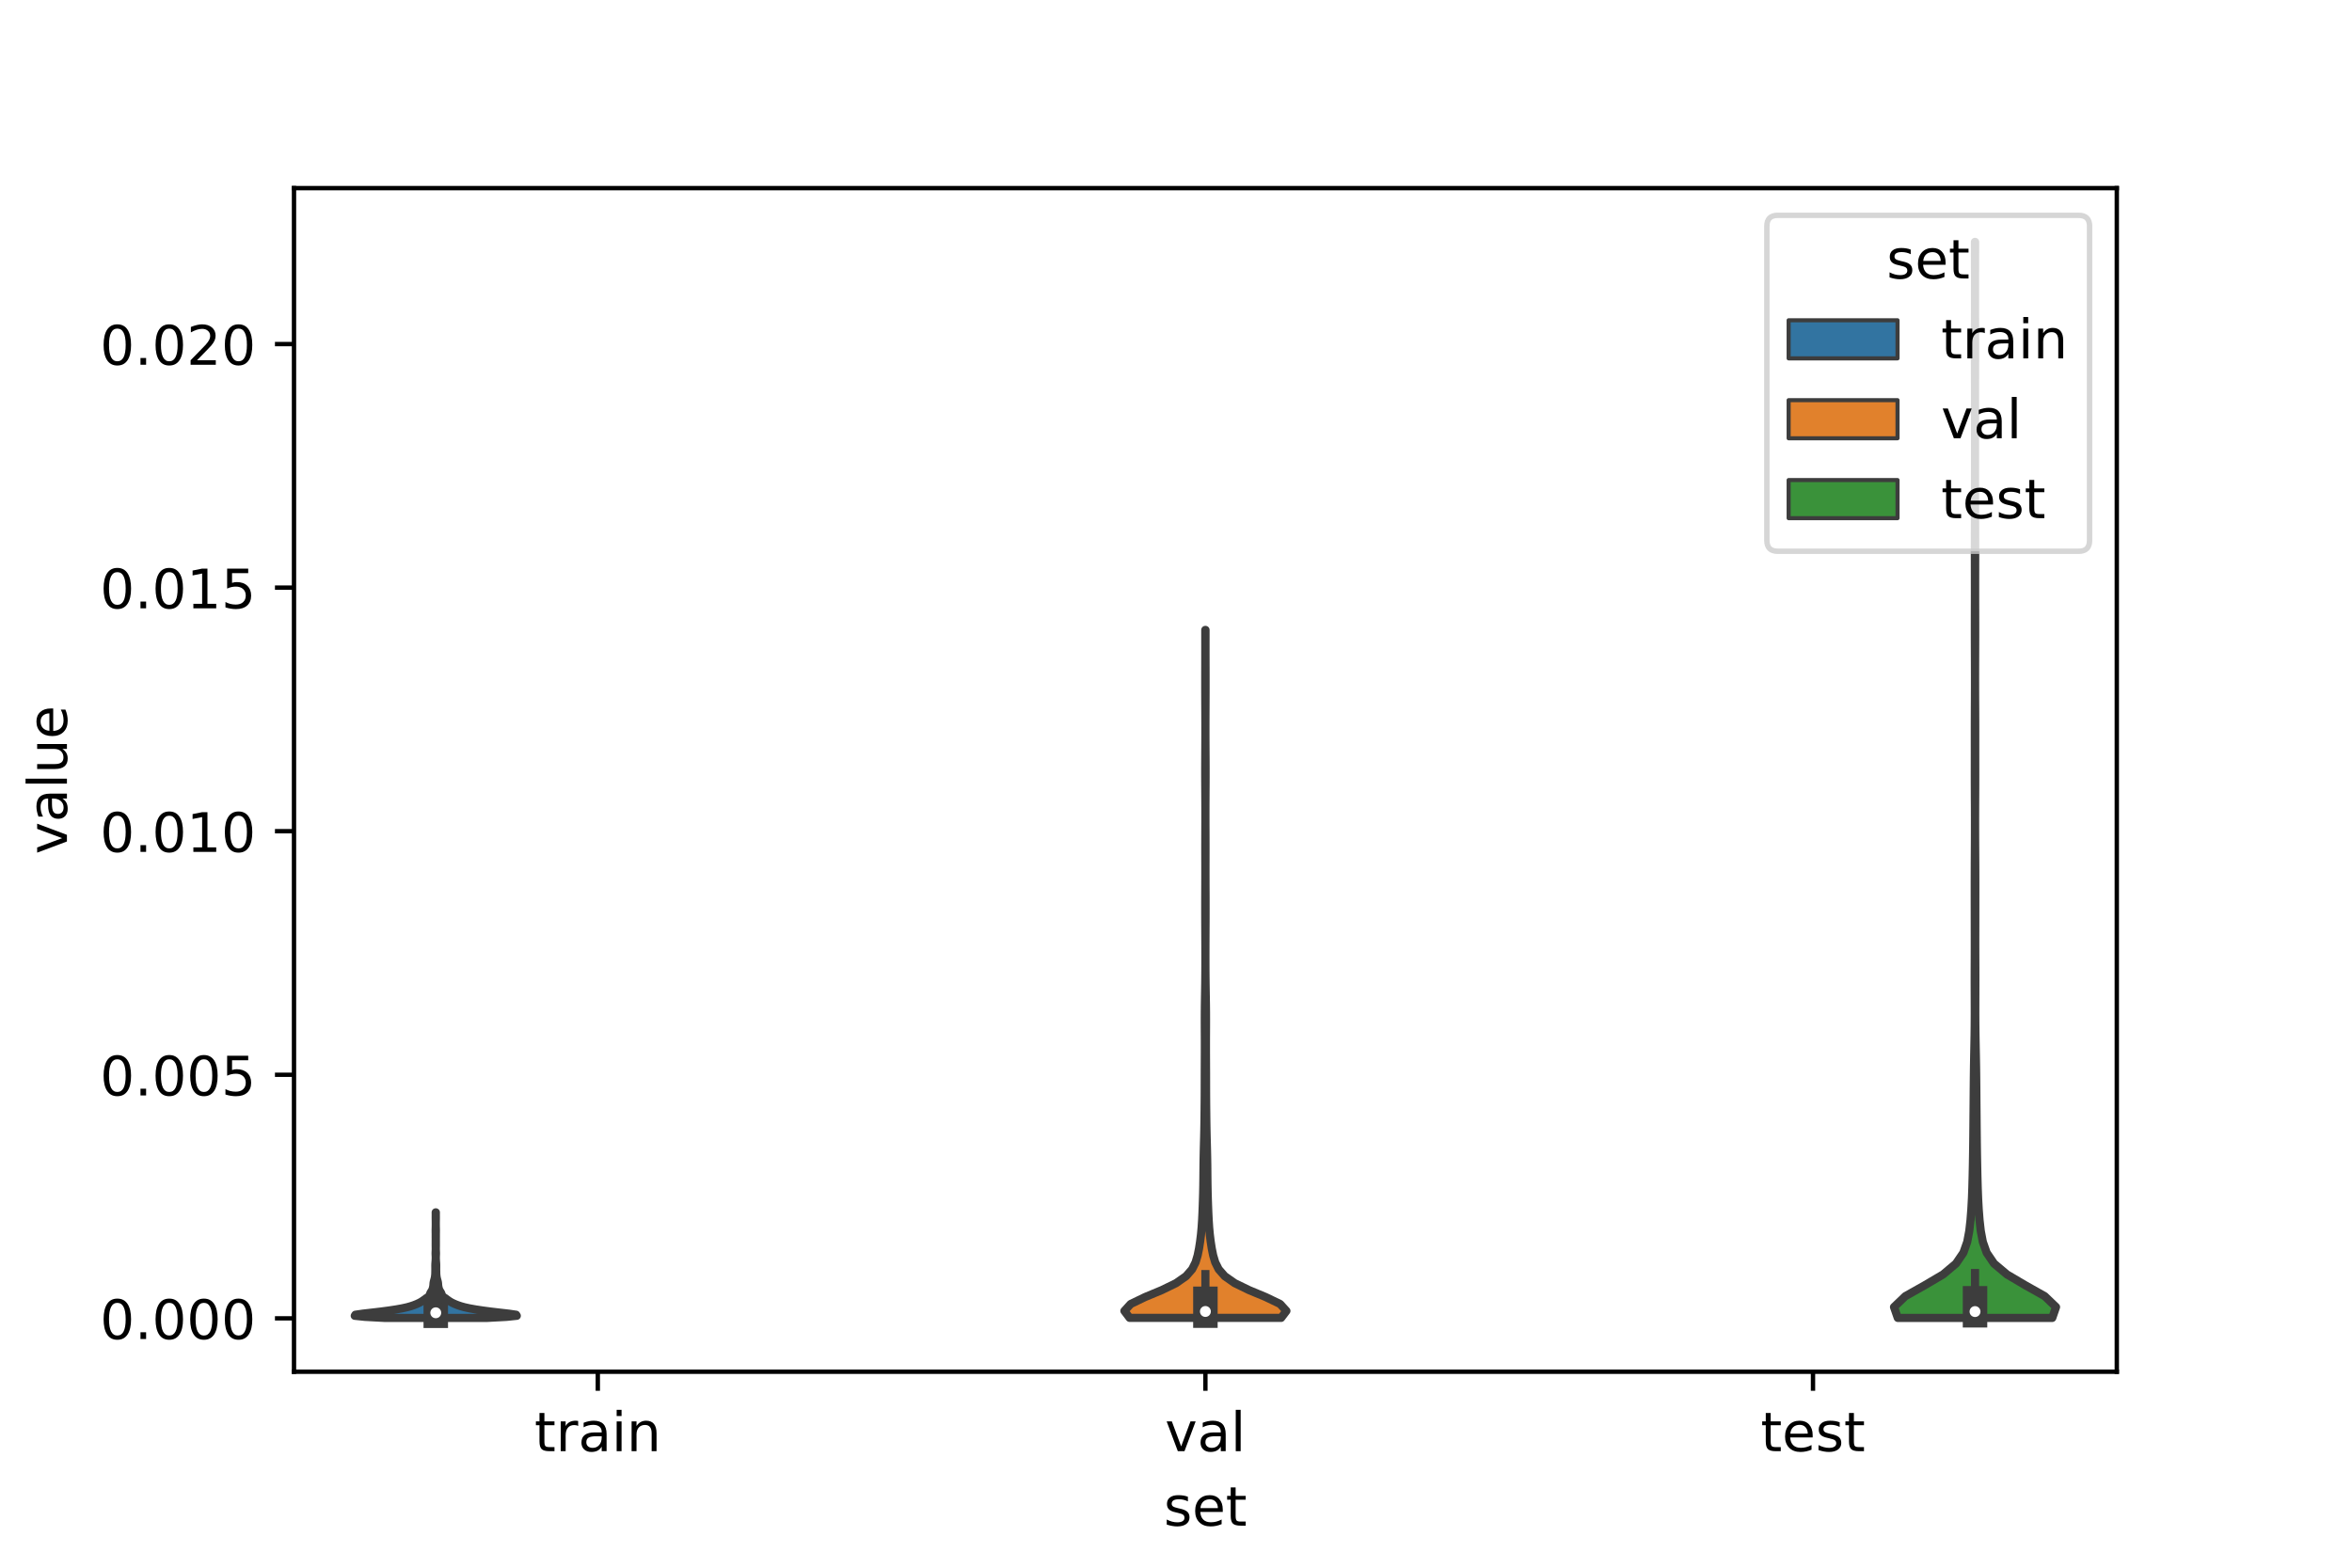<?xml version="1.0" encoding="utf-8" standalone="no"?>
<!DOCTYPE svg PUBLIC "-//W3C//DTD SVG 1.1//EN"
  "http://www.w3.org/Graphics/SVG/1.1/DTD/svg11.dtd">
<!-- Created with matplotlib (https://matplotlib.org/) -->
<svg height="288pt" version="1.1" viewBox="0 0 432 288" width="432pt" xmlns="http://www.w3.org/2000/svg" xmlns:xlink="http://www.w3.org/1999/xlink">
 <defs>
  <style type="text/css">*{stroke-linecap:butt;stroke-linejoin:round;}</style>
 </defs>
 <g id="figure_1">
  <g id="patch_1">
   <path d="M 0 288 
L 432 288 
L 432 0 
L 0 0 
z
" style="fill:#ffffff;"/>
  </g>
  <g id="axes_1">
   <g id="patch_2">
    <path d="M 54 252 
L 388.8 252 
L 388.8 34.56 
L 54 34.56 
z
" style="fill:#ffffff;"/>
   </g>
   <g id="PolyCollection_1">
    <defs>
     <path d="M 89.424 -45.884 
L 70.656 -45.884 
L 67.027 -46.08 
L 65.16 -46.275 
L 65.276 -46.471 
L 66.615 -46.667 
L 68.337 -46.863 
L 69.998 -47.059 
L 71.476 -47.255 
L 72.765 -47.451 
L 73.857 -47.647 
L 74.745 -47.843 
L 75.448 -48.039 
L 76.02 -48.234 
L 76.513 -48.43 
L 76.946 -48.626 
L 77.314 -48.822 
L 77.621 -49.018 
L 77.896 -49.214 
L 78.175 -49.41 
L 78.463 -49.606 
L 78.713 -49.802 
L 78.874 -49.998 
L 78.956 -50.194 
L 79.021 -50.389 
L 79.121 -50.585 
L 79.249 -50.781 
L 79.367 -50.977 
L 79.451 -51.173 
L 79.507 -51.369 
L 79.552 -51.565 
L 79.588 -51.761 
L 79.608 -51.957 
L 79.619 -52.153 
L 79.64 -52.348 
L 79.679 -52.544 
L 79.73 -52.74 
L 79.786 -52.936 
L 79.838 -53.132 
L 79.878 -53.328 
L 79.907 -53.524 
L 79.93 -53.72 
L 79.946 -53.916 
L 79.954 -54.112 
L 79.957 -54.307 
L 79.961 -54.503 
L 79.965 -54.699 
L 79.966 -54.895 
L 79.965 -55.091 
L 79.963 -55.287 
L 79.962 -55.483 
L 79.964 -55.679 
L 79.973 -55.875 
L 79.988 -56.071 
L 80.004 -56.267 
L 80.017 -56.462 
L 80.026 -56.658 
L 80.032 -56.854 
L 80.032 -57.05 
L 80.026 -57.246 
L 80.016 -57.442 
L 80.007 -57.638 
L 80.007 -57.834 
L 80.015 -58.03 
L 80.025 -58.226 
L 80.033 -58.421 
L 80.035 -58.617 
L 80.033 -58.813 
L 80.029 -59.009 
L 80.026 -59.205 
L 80.026 -59.401 
L 80.026 -59.597 
L 80.026 -59.793 
L 80.027 -59.989 
L 80.029 -60.185 
L 80.03 -60.38 
L 80.029 -60.576 
L 80.027 -60.772 
L 80.027 -60.968 
L 80.028 -61.164 
L 80.027 -61.36 
L 80.024 -61.556 
L 80.021 -61.752 
L 80.02 -61.948 
L 80.023 -62.144 
L 80.028 -62.34 
L 80.034 -62.535 
L 80.037 -62.731 
L 80.039 -62.927 
L 80.04 -63.123 
L 80.04 -63.319 
L 80.039 -63.515 
L 80.037 -63.711 
L 80.034 -63.907 
L 80.03 -64.103 
L 80.028 -64.299 
L 80.029 -64.494 
L 80.031 -64.69 
L 80.031 -64.886 
L 80.029 -65.082 
L 80.028 -65.278 
L 80.052 -65.278 
L 80.052 -65.278 
L 80.051 -65.082 
L 80.049 -64.886 
L 80.049 -64.69 
L 80.051 -64.494 
L 80.052 -64.299 
L 80.05 -64.103 
L 80.046 -63.907 
L 80.043 -63.711 
L 80.041 -63.515 
L 80.04 -63.319 
L 80.04 -63.123 
L 80.041 -62.927 
L 80.043 -62.731 
L 80.046 -62.535 
L 80.052 -62.34 
L 80.057 -62.144 
L 80.06 -61.948 
L 80.059 -61.752 
L 80.056 -61.556 
L 80.053 -61.36 
L 80.052 -61.164 
L 80.053 -60.968 
L 80.053 -60.772 
L 80.051 -60.576 
L 80.05 -60.38 
L 80.051 -60.185 
L 80.053 -59.989 
L 80.054 -59.793 
L 80.054 -59.597 
L 80.054 -59.401 
L 80.054 -59.205 
L 80.051 -59.009 
L 80.047 -58.813 
L 80.045 -58.617 
L 80.047 -58.421 
L 80.055 -58.226 
L 80.065 -58.03 
L 80.073 -57.834 
L 80.073 -57.638 
L 80.064 -57.442 
L 80.054 -57.246 
L 80.048 -57.05 
L 80.048 -56.854 
L 80.054 -56.658 
L 80.063 -56.462 
L 80.076 -56.267 
L 80.092 -56.071 
L 80.107 -55.875 
L 80.116 -55.679 
L 80.118 -55.483 
L 80.117 -55.287 
L 80.115 -55.091 
L 80.114 -54.895 
L 80.115 -54.699 
L 80.119 -54.503 
L 80.123 -54.307 
L 80.126 -54.112 
L 80.134 -53.916 
L 80.15 -53.72 
L 80.173 -53.524 
L 80.202 -53.328 
L 80.242 -53.132 
L 80.294 -52.936 
L 80.35 -52.74 
L 80.401 -52.544 
L 80.44 -52.348 
L 80.461 -52.153 
L 80.472 -51.957 
L 80.492 -51.761 
L 80.528 -51.565 
L 80.573 -51.369 
L 80.629 -51.173 
L 80.713 -50.977 
L 80.831 -50.781 
L 80.959 -50.585 
L 81.059 -50.389 
L 81.124 -50.194 
L 81.206 -49.998 
L 81.367 -49.802 
L 81.617 -49.606 
L 81.905 -49.41 
L 82.184 -49.214 
L 82.459 -49.018 
L 82.766 -48.822 
L 83.134 -48.626 
L 83.567 -48.43 
L 84.06 -48.234 
L 84.632 -48.039 
L 85.335 -47.843 
L 86.223 -47.647 
L 87.315 -47.451 
L 88.604 -47.255 
L 90.082 -47.059 
L 91.743 -46.863 
L 93.465 -46.667 
L 94.804 -46.471 
L 94.92 -46.275 
L 93.053 -46.08 
L 89.424 -45.884 
z
" id="mbdada5c6df" style="stroke:#3d3d3d;stroke-width:1.5;"/>
    </defs>
    <g clip-path="url(#p546f5e4ae3)">
     <use style="fill:#3274a1;stroke:#3d3d3d;stroke-width:1.5;" x="0" xlink:href="#mbdada5c6df" y="288"/>
    </g>
   </g>
   <g id="PolyCollection_2">
    <defs>
     <path d="M 235.311 -45.893 
L 207.489 -45.893 
L 206.52 -47.17 
L 207.68 -48.446 
L 210.333 -49.723 
L 213.401 -51 
L 216.02 -52.276 
L 217.847 -53.553 
L 218.961 -54.829 
L 219.599 -56.106 
L 219.978 -57.383 
L 220.235 -58.659 
L 220.432 -59.936 
L 220.59 -61.212 
L 220.708 -62.489 
L 220.793 -63.765 
L 220.856 -65.042 
L 220.907 -66.319 
L 220.952 -67.595 
L 220.988 -68.872 
L 221.014 -70.148 
L 221.031 -71.425 
L 221.042 -72.702 
L 221.056 -73.978 
L 221.076 -75.255 
L 221.103 -76.531 
L 221.136 -77.808 
L 221.17 -79.085 
L 221.198 -80.361 
L 221.221 -81.638 
L 221.238 -82.914 
L 221.252 -84.191 
L 221.264 -85.467 
L 221.273 -86.744 
L 221.278 -88.021 
L 221.28 -89.297 
L 221.282 -90.574 
L 221.287 -91.85 
L 221.293 -93.127 
L 221.299 -94.404 
L 221.301 -95.68 
L 221.3 -96.957 
L 221.295 -98.233 
L 221.289 -99.51 
L 221.287 -100.787 
L 221.292 -102.063 
L 221.305 -103.34 
L 221.325 -104.616 
L 221.347 -105.893 
L 221.366 -107.17 
L 221.381 -108.446 
L 221.391 -109.723 
L 221.396 -110.999 
L 221.397 -112.276 
L 221.396 -113.552 
L 221.392 -114.829 
L 221.387 -116.106 
L 221.381 -117.382 
L 221.375 -118.659 
L 221.371 -119.935 
L 221.37 -121.212 
L 221.371 -122.489 
L 221.375 -123.765 
L 221.381 -125.042 
L 221.385 -126.318 
L 221.388 -127.595 
L 221.387 -128.872 
L 221.384 -130.148 
L 221.381 -131.425 
L 221.381 -132.701 
L 221.384 -133.978 
L 221.388 -135.254 
L 221.393 -136.531 
L 221.395 -137.808 
L 221.395 -139.084 
L 221.392 -140.361 
L 221.386 -141.637 
L 221.379 -142.914 
L 221.371 -144.191 
L 221.367 -145.467 
L 221.366 -146.744 
L 221.37 -148.02 
L 221.377 -149.297 
L 221.385 -150.574 
L 221.391 -151.85 
L 221.395 -153.127 
L 221.395 -154.403 
L 221.393 -155.68 
L 221.389 -156.957 
L 221.383 -158.233 
L 221.378 -159.51 
L 221.374 -160.786 
L 221.372 -162.063 
L 221.372 -163.339 
L 221.374 -164.616 
L 221.377 -165.893 
L 221.38 -167.169 
L 221.381 -168.446 
L 221.381 -169.722 
L 221.38 -170.999 
L 221.38 -172.276 
L 221.42 -172.276 
L 221.42 -172.276 
L 221.42 -170.999 
L 221.419 -169.722 
L 221.419 -168.446 
L 221.42 -167.169 
L 221.423 -165.893 
L 221.426 -164.616 
L 221.428 -163.339 
L 221.428 -162.063 
L 221.426 -160.786 
L 221.422 -159.51 
L 221.417 -158.233 
L 221.411 -156.957 
L 221.407 -155.68 
L 221.405 -154.403 
L 221.405 -153.127 
L 221.409 -151.85 
L 221.415 -150.574 
L 221.423 -149.297 
L 221.43 -148.02 
L 221.434 -146.744 
L 221.433 -145.467 
L 221.429 -144.191 
L 221.421 -142.914 
L 221.414 -141.637 
L 221.408 -140.361 
L 221.405 -139.084 
L 221.405 -137.808 
L 221.407 -136.531 
L 221.412 -135.254 
L 221.416 -133.978 
L 221.419 -132.701 
L 221.419 -131.425 
L 221.416 -130.148 
L 221.413 -128.872 
L 221.412 -127.595 
L 221.415 -126.318 
L 221.419 -125.042 
L 221.425 -123.765 
L 221.429 -122.489 
L 221.43 -121.212 
L 221.429 -119.935 
L 221.425 -118.659 
L 221.419 -117.382 
L 221.413 -116.106 
L 221.408 -114.829 
L 221.404 -113.552 
L 221.403 -112.276 
L 221.404 -110.999 
L 221.409 -109.723 
L 221.419 -108.446 
L 221.434 -107.17 
L 221.453 -105.893 
L 221.475 -104.616 
L 221.495 -103.34 
L 221.508 -102.063 
L 221.513 -100.787 
L 221.511 -99.51 
L 221.505 -98.233 
L 221.5 -96.957 
L 221.499 -95.68 
L 221.501 -94.404 
L 221.507 -93.127 
L 221.513 -91.85 
L 221.518 -90.574 
L 221.52 -89.297 
L 221.522 -88.021 
L 221.527 -86.744 
L 221.536 -85.467 
L 221.548 -84.191 
L 221.562 -82.914 
L 221.579 -81.638 
L 221.602 -80.361 
L 221.63 -79.085 
L 221.664 -77.808 
L 221.697 -76.531 
L 221.724 -75.255 
L 221.744 -73.978 
L 221.758 -72.702 
L 221.769 -71.425 
L 221.786 -70.148 
L 221.812 -68.872 
L 221.848 -67.595 
L 221.893 -66.319 
L 221.944 -65.042 
L 222.007 -63.765 
L 222.092 -62.489 
L 222.21 -61.212 
L 222.368 -59.936 
L 222.565 -58.659 
L 222.822 -57.383 
L 223.201 -56.106 
L 223.839 -54.829 
L 224.953 -53.553 
L 226.78 -52.276 
L 229.399 -51 
L 232.467 -49.723 
L 235.12 -48.446 
L 236.28 -47.17 
L 235.311 -45.893 
z
" id="m946eb65a40" style="stroke:#3d3d3d;stroke-width:1.5;"/>
    </defs>
    <g clip-path="url(#p546f5e4ae3)">
     <use style="fill:#e1812c;stroke:#3d3d3d;stroke-width:1.5;" x="0" xlink:href="#m946eb65a40" y="288"/>
    </g>
   </g>
   <g id="PolyCollection_3">
    <defs>
     <path d="M 376.947 -45.887 
L 348.573 -45.887 
L 347.88 -47.884 
L 349.961 -49.88 
L 353.51 -51.877 
L 356.898 -53.874 
L 359.268 -55.87 
L 360.626 -57.867 
L 361.33 -59.864 
L 361.705 -61.86 
L 361.931 -63.857 
L 362.085 -65.854 
L 362.194 -67.85 
L 362.268 -69.847 
L 362.322 -71.844 
L 362.365 -73.84 
L 362.401 -75.837 
L 362.43 -77.834 
L 362.452 -79.83 
L 362.471 -81.827 
L 362.489 -83.824 
L 362.507 -85.82 
L 362.523 -87.817 
L 362.542 -89.814 
L 362.567 -91.81 
L 362.602 -93.807 
L 362.642 -95.804 
L 362.678 -97.8 
L 362.702 -99.797 
L 362.712 -101.794 
L 362.709 -103.79 
L 362.703 -105.787 
L 362.699 -107.784 
L 362.702 -109.78 
L 362.71 -111.777 
L 362.716 -113.774 
L 362.717 -115.77 
L 362.713 -117.767 
L 362.711 -119.764 
L 362.709 -121.76 
L 362.707 -123.757 
L 362.707 -125.754 
L 362.711 -127.75 
L 362.719 -129.747 
L 362.73 -131.743 
L 362.74 -133.74 
L 362.746 -135.737 
L 362.747 -137.733 
L 362.741 -139.73 
L 362.731 -141.727 
L 362.723 -143.723 
L 362.72 -145.72 
L 362.722 -147.717 
L 362.724 -149.713 
L 362.723 -151.71 
L 362.722 -153.707 
L 362.725 -155.703 
L 362.732 -157.7 
L 362.742 -159.697 
L 362.749 -161.693 
L 362.75 -163.69 
L 362.746 -165.687 
L 362.739 -167.683 
L 362.732 -169.68 
L 362.728 -171.677 
L 362.729 -173.673 
L 362.732 -175.67 
L 362.737 -177.667 
L 362.738 -179.663 
L 362.737 -181.66 
L 362.734 -183.657 
L 362.732 -185.653 
L 362.733 -187.65 
L 362.736 -189.647 
L 362.741 -191.643 
L 362.748 -193.64 
L 362.753 -195.637 
L 362.757 -197.633 
L 362.759 -199.63 
L 362.76 -201.627 
L 362.76 -203.623 
L 362.76 -205.62 
L 362.76 -207.617 
L 362.76 -209.613 
L 362.76 -211.61 
L 362.759 -213.606 
L 362.758 -215.603 
L 362.755 -217.6 
L 362.75 -219.596 
L 362.744 -221.593 
L 362.742 -223.59 
L 362.743 -225.586 
L 362.748 -227.583 
L 362.753 -229.58 
L 362.757 -231.576 
L 362.758 -233.573 
L 362.757 -235.57 
L 362.754 -237.566 
L 362.749 -239.563 
L 362.744 -241.56 
L 362.742 -243.556 
L 362.778 -243.556 
L 362.778 -243.556 
L 362.776 -241.56 
L 362.771 -239.563 
L 362.766 -237.566 
L 362.763 -235.57 
L 362.762 -233.573 
L 362.763 -231.576 
L 362.767 -229.58 
L 362.772 -227.583 
L 362.777 -225.586 
L 362.778 -223.59 
L 362.776 -221.593 
L 362.77 -219.596 
L 362.765 -217.6 
L 362.762 -215.603 
L 362.761 -213.606 
L 362.76 -211.61 
L 362.76 -209.613 
L 362.76 -207.617 
L 362.76 -205.62 
L 362.76 -203.623 
L 362.76 -201.627 
L 362.761 -199.63 
L 362.763 -197.633 
L 362.767 -195.637 
L 362.772 -193.64 
L 362.779 -191.643 
L 362.784 -189.647 
L 362.787 -187.65 
L 362.788 -185.653 
L 362.786 -183.657 
L 362.783 -181.66 
L 362.782 -179.663 
L 362.783 -177.667 
L 362.788 -175.67 
L 362.791 -173.673 
L 362.792 -171.677 
L 362.788 -169.68 
L 362.781 -167.683 
L 362.774 -165.687 
L 362.77 -163.69 
L 362.771 -161.693 
L 362.778 -159.697 
L 362.788 -157.7 
L 362.795 -155.703 
L 362.798 -153.707 
L 362.797 -151.71 
L 362.796 -149.713 
L 362.798 -147.717 
L 362.8 -145.72 
L 362.797 -143.723 
L 362.789 -141.727 
L 362.779 -139.73 
L 362.773 -137.733 
L 362.774 -135.737 
L 362.78 -133.74 
L 362.79 -131.743 
L 362.801 -129.747 
L 362.809 -127.75 
L 362.813 -125.754 
L 362.813 -123.757 
L 362.811 -121.76 
L 362.809 -119.764 
L 362.807 -117.767 
L 362.803 -115.77 
L 362.804 -113.774 
L 362.81 -111.777 
L 362.818 -109.78 
L 362.821 -107.784 
L 362.817 -105.787 
L 362.811 -103.79 
L 362.808 -101.794 
L 362.818 -99.797 
L 362.842 -97.8 
L 362.878 -95.804 
L 362.918 -93.807 
L 362.953 -91.81 
L 362.978 -89.814 
L 362.997 -87.817 
L 363.013 -85.82 
L 363.031 -83.824 
L 363.049 -81.827 
L 363.068 -79.83 
L 363.09 -77.834 
L 363.119 -75.837 
L 363.155 -73.84 
L 363.198 -71.844 
L 363.252 -69.847 
L 363.326 -67.85 
L 363.435 -65.854 
L 363.589 -63.857 
L 363.815 -61.86 
L 364.19 -59.864 
L 364.894 -57.867 
L 366.252 -55.87 
L 368.622 -53.874 
L 372.01 -51.877 
L 375.559 -49.88 
L 377.64 -47.884 
L 376.947 -45.887 
z
" id="m0532740ca7" style="stroke:#3d3d3d;stroke-width:1.5;"/>
    </defs>
    <g clip-path="url(#p546f5e4ae3)">
     <use style="fill:#3a923a;stroke:#3d3d3d;stroke-width:1.5;" x="0" xlink:href="#m0532740ca7" y="288"/>
    </g>
   </g>
   <g id="patch_3">
    <path clip-path="url(#p546f5e4ae3)" d="M 109.8 242.191 
L 109.8 242.191 
L 109.8 242.191 
L 109.8 242.191 
z
" style="fill:#3274a1;stroke:#3d3d3d;stroke-linejoin:miter;stroke-width:0.75;"/>
   </g>
   <g id="patch_4">
    <path clip-path="url(#p546f5e4ae3)" d="M 109.8 242.191 
L 109.8 242.191 
L 109.8 242.191 
L 109.8 242.191 
z
" style="fill:#e1812c;stroke:#3d3d3d;stroke-linejoin:miter;stroke-width:0.75;"/>
   </g>
   <g id="patch_5">
    <path clip-path="url(#p546f5e4ae3)" d="M 109.8 242.191 
L 109.8 242.191 
L 109.8 242.191 
L 109.8 242.191 
z
" style="fill:#3a923a;stroke:#3d3d3d;stroke-linejoin:miter;stroke-width:0.75;"/>
   </g>
   <g id="matplotlib.axis_1">
    <g id="xtick_1">
     <g id="line2d_1">
      <defs>
       <path d="M 0 0 
L 0 3.5 
" id="m9976a266ba" style="stroke:#000000;stroke-width:0.8;"/>
      </defs>
      <g>
       <use style="stroke:#000000;stroke-width:0.8;" x="109.8" xlink:href="#m9976a266ba" y="252"/>
      </g>
     </g>
     <g id="text_1">
      <!-- train -->
      <g transform="translate(98.162 266.598)scale(0.1 -0.1)">
       <defs>
        <path d="M 18.312 70.219 
L 18.312 54.688 
L 36.812 54.688 
L 36.812 47.703 
L 18.312 47.703 
L 18.312 18.016 
Q 18.312 11.328 20.141 9.422 
Q 21.969 7.516 27.594 7.516 
L 36.812 7.516 
L 36.812 0 
L 27.594 0 
Q 17.188 0 13.234 3.875 
Q 9.281 7.766 9.281 18.016 
L 9.281 47.703 
L 2.688 47.703 
L 2.688 54.688 
L 9.281 54.688 
L 9.281 70.219 
z
" id="DejaVuSans-116"/>
        <path d="M 41.109 46.297 
Q 39.594 47.172 37.812 47.578 
Q 36.031 48 33.891 48 
Q 26.266 48 22.188 43.047 
Q 18.109 38.094 18.109 28.812 
L 18.109 0 
L 9.078 0 
L 9.078 54.688 
L 18.109 54.688 
L 18.109 46.188 
Q 20.953 51.172 25.484 53.578 
Q 30.031 56 36.531 56 
Q 37.453 56 38.578 55.875 
Q 39.703 55.766 41.062 55.516 
z
" id="DejaVuSans-114"/>
        <path d="M 34.281 27.484 
Q 23.391 27.484 19.188 25 
Q 14.984 22.516 14.984 16.5 
Q 14.984 11.719 18.141 8.906 
Q 21.297 6.109 26.703 6.109 
Q 34.188 6.109 38.703 11.406 
Q 43.219 16.703 43.219 25.484 
L 43.219 27.484 
z
M 52.203 31.203 
L 52.203 0 
L 43.219 0 
L 43.219 8.297 
Q 40.141 3.328 35.547 0.953 
Q 30.953 -1.422 24.312 -1.422 
Q 15.922 -1.422 10.953 3.297 
Q 6 8.016 6 15.922 
Q 6 25.141 12.172 29.828 
Q 18.359 34.516 30.609 34.516 
L 43.219 34.516 
L 43.219 35.406 
Q 43.219 41.609 39.141 45 
Q 35.062 48.391 27.688 48.391 
Q 23 48.391 18.547 47.266 
Q 14.109 46.141 10.016 43.891 
L 10.016 52.203 
Q 14.938 54.109 19.578 55.047 
Q 24.219 56 28.609 56 
Q 40.484 56 46.344 49.844 
Q 52.203 43.703 52.203 31.203 
z
" id="DejaVuSans-97"/>
        <path d="M 9.422 54.688 
L 18.406 54.688 
L 18.406 0 
L 9.422 0 
z
M 9.422 75.984 
L 18.406 75.984 
L 18.406 64.594 
L 9.422 64.594 
z
" id="DejaVuSans-105"/>
        <path d="M 54.891 33.016 
L 54.891 0 
L 45.906 0 
L 45.906 32.719 
Q 45.906 40.484 42.875 44.328 
Q 39.844 48.188 33.797 48.188 
Q 26.516 48.188 22.312 43.547 
Q 18.109 38.922 18.109 30.906 
L 18.109 0 
L 9.078 0 
L 9.078 54.688 
L 18.109 54.688 
L 18.109 46.188 
Q 21.344 51.125 25.703 53.562 
Q 30.078 56 35.797 56 
Q 45.219 56 50.047 50.172 
Q 54.891 44.344 54.891 33.016 
z
" id="DejaVuSans-110"/>
       </defs>
       <use xlink:href="#DejaVuSans-116"/>
       <use x="39.209" xlink:href="#DejaVuSans-114"/>
       <use x="80.322" xlink:href="#DejaVuSans-97"/>
       <use x="141.602" xlink:href="#DejaVuSans-105"/>
       <use x="169.385" xlink:href="#DejaVuSans-110"/>
      </g>
     </g>
    </g>
    <g id="xtick_2">
     <g id="line2d_2">
      <g>
       <use style="stroke:#000000;stroke-width:0.8;" x="221.4" xlink:href="#m9976a266ba" y="252"/>
      </g>
     </g>
     <g id="text_2">
      <!-- val -->
      <g transform="translate(213.988 266.598)scale(0.1 -0.1)">
       <defs>
        <path d="M 2.984 54.688 
L 12.5 54.688 
L 29.594 8.797 
L 46.688 54.688 
L 56.203 54.688 
L 35.688 0 
L 23.484 0 
z
" id="DejaVuSans-118"/>
        <path d="M 9.422 75.984 
L 18.406 75.984 
L 18.406 0 
L 9.422 0 
z
" id="DejaVuSans-108"/>
       </defs>
       <use xlink:href="#DejaVuSans-118"/>
       <use x="59.18" xlink:href="#DejaVuSans-97"/>
       <use x="120.459" xlink:href="#DejaVuSans-108"/>
      </g>
     </g>
    </g>
    <g id="xtick_3">
     <g id="line2d_3">
      <g>
       <use style="stroke:#000000;stroke-width:0.8;" x="333" xlink:href="#m9976a266ba" y="252"/>
      </g>
     </g>
     <g id="text_3">
      <!-- test -->
      <g transform="translate(323.398 266.598)scale(0.1 -0.1)">
       <defs>
        <path d="M 56.203 29.594 
L 56.203 25.203 
L 14.891 25.203 
Q 15.484 15.922 20.484 11.062 
Q 25.484 6.203 34.422 6.203 
Q 39.594 6.203 44.453 7.469 
Q 49.312 8.734 54.109 11.281 
L 54.109 2.781 
Q 49.266 0.734 44.188 -0.344 
Q 39.109 -1.422 33.891 -1.422 
Q 20.797 -1.422 13.156 6.188 
Q 5.516 13.812 5.516 26.812 
Q 5.516 40.234 12.766 48.109 
Q 20.016 56 32.328 56 
Q 43.359 56 49.781 48.891 
Q 56.203 41.797 56.203 29.594 
z
M 47.219 32.234 
Q 47.125 39.594 43.094 43.984 
Q 39.062 48.391 32.422 48.391 
Q 24.906 48.391 20.391 44.141 
Q 15.875 39.891 15.188 32.172 
z
" id="DejaVuSans-101"/>
        <path d="M 44.281 53.078 
L 44.281 44.578 
Q 40.484 46.531 36.375 47.5 
Q 32.281 48.484 27.875 48.484 
Q 21.188 48.484 17.844 46.438 
Q 14.5 44.391 14.5 40.281 
Q 14.5 37.156 16.891 35.375 
Q 19.281 33.594 26.516 31.984 
L 29.594 31.297 
Q 39.156 29.25 43.188 25.516 
Q 47.219 21.781 47.219 15.094 
Q 47.219 7.469 41.188 3.016 
Q 35.156 -1.422 24.609 -1.422 
Q 20.219 -1.422 15.453 -0.562 
Q 10.688 0.297 5.422 2 
L 5.422 11.281 
Q 10.406 8.688 15.234 7.391 
Q 20.062 6.109 24.812 6.109 
Q 31.156 6.109 34.562 8.281 
Q 37.984 10.453 37.984 14.406 
Q 37.984 18.062 35.516 20.016 
Q 33.062 21.969 24.703 23.781 
L 21.578 24.516 
Q 13.234 26.266 9.516 29.906 
Q 5.812 33.547 5.812 39.891 
Q 5.812 47.609 11.281 51.797 
Q 16.75 56 26.812 56 
Q 31.781 56 36.172 55.266 
Q 40.578 54.547 44.281 53.078 
z
" id="DejaVuSans-115"/>
       </defs>
       <use xlink:href="#DejaVuSans-116"/>
       <use x="39.209" xlink:href="#DejaVuSans-101"/>
       <use x="100.732" xlink:href="#DejaVuSans-115"/>
       <use x="152.832" xlink:href="#DejaVuSans-116"/>
      </g>
     </g>
    </g>
    <g id="text_4">
     <!-- set -->
     <g transform="translate(213.759 280.277)scale(0.1 -0.1)">
      <use xlink:href="#DejaVuSans-115"/>
      <use x="52.1" xlink:href="#DejaVuSans-101"/>
      <use x="113.623" xlink:href="#DejaVuSans-116"/>
     </g>
    </g>
   </g>
   <g id="matplotlib.axis_2">
    <g id="ytick_1">
     <g id="line2d_4">
      <defs>
       <path d="M 0 0 
L -3.5 0 
" id="me84a00e132" style="stroke:#000000;stroke-width:0.8;"/>
      </defs>
      <g>
       <use style="stroke:#000000;stroke-width:0.8;" x="54" xlink:href="#me84a00e132" y="242.191"/>
      </g>
     </g>
     <g id="text_5">
      <!-- 0.000 -->
      <g transform="translate(18.372 245.99)scale(0.1 -0.1)">
       <defs>
        <path d="M 31.781 66.406 
Q 24.172 66.406 20.328 58.906 
Q 16.5 51.422 16.5 36.375 
Q 16.5 21.391 20.328 13.891 
Q 24.172 6.391 31.781 6.391 
Q 39.453 6.391 43.281 13.891 
Q 47.125 21.391 47.125 36.375 
Q 47.125 51.422 43.281 58.906 
Q 39.453 66.406 31.781 66.406 
z
M 31.781 74.219 
Q 44.047 74.219 50.516 64.516 
Q 56.984 54.828 56.984 36.375 
Q 56.984 17.969 50.516 8.266 
Q 44.047 -1.422 31.781 -1.422 
Q 19.531 -1.422 13.062 8.266 
Q 6.594 17.969 6.594 36.375 
Q 6.594 54.828 13.062 64.516 
Q 19.531 74.219 31.781 74.219 
z
" id="DejaVuSans-48"/>
        <path d="M 10.688 12.406 
L 21 12.406 
L 21 0 
L 10.688 0 
z
" id="DejaVuSans-46"/>
       </defs>
       <use xlink:href="#DejaVuSans-48"/>
       <use x="63.623" xlink:href="#DejaVuSans-46"/>
       <use x="95.41" xlink:href="#DejaVuSans-48"/>
       <use x="159.033" xlink:href="#DejaVuSans-48"/>
       <use x="222.656" xlink:href="#DejaVuSans-48"/>
      </g>
     </g>
    </g>
    <g id="ytick_2">
     <g id="line2d_5">
      <g>
       <use style="stroke:#000000;stroke-width:0.8;" x="54" xlink:href="#me84a00e132" y="197.445"/>
      </g>
     </g>
     <g id="text_6">
      <!-- 0.005 -->
      <g transform="translate(18.372 201.244)scale(0.1 -0.1)">
       <defs>
        <path d="M 10.797 72.906 
L 49.516 72.906 
L 49.516 64.594 
L 19.828 64.594 
L 19.828 46.734 
Q 21.969 47.469 24.109 47.828 
Q 26.266 48.188 28.422 48.188 
Q 40.625 48.188 47.75 41.5 
Q 54.891 34.812 54.891 23.391 
Q 54.891 11.625 47.562 5.094 
Q 40.234 -1.422 26.906 -1.422 
Q 22.312 -1.422 17.547 -0.641 
Q 12.797 0.141 7.719 1.703 
L 7.719 11.625 
Q 12.109 9.234 16.797 8.062 
Q 21.484 6.891 26.703 6.891 
Q 35.156 6.891 40.078 11.328 
Q 45.016 15.766 45.016 23.391 
Q 45.016 31 40.078 35.438 
Q 35.156 39.891 26.703 39.891 
Q 22.75 39.891 18.812 39.016 
Q 14.891 38.141 10.797 36.281 
z
" id="DejaVuSans-53"/>
       </defs>
       <use xlink:href="#DejaVuSans-48"/>
       <use x="63.623" xlink:href="#DejaVuSans-46"/>
       <use x="95.41" xlink:href="#DejaVuSans-48"/>
       <use x="159.033" xlink:href="#DejaVuSans-48"/>
       <use x="222.656" xlink:href="#DejaVuSans-53"/>
      </g>
     </g>
    </g>
    <g id="ytick_3">
     <g id="line2d_6">
      <g>
       <use style="stroke:#000000;stroke-width:0.8;" x="54" xlink:href="#me84a00e132" y="152.699"/>
      </g>
     </g>
     <g id="text_7">
      <!-- 0.010 -->
      <g transform="translate(18.372 156.499)scale(0.1 -0.1)">
       <defs>
        <path d="M 12.406 8.297 
L 28.516 8.297 
L 28.516 63.922 
L 10.984 60.406 
L 10.984 69.391 
L 28.422 72.906 
L 38.281 72.906 
L 38.281 8.297 
L 54.391 8.297 
L 54.391 0 
L 12.406 0 
z
" id="DejaVuSans-49"/>
       </defs>
       <use xlink:href="#DejaVuSans-48"/>
       <use x="63.623" xlink:href="#DejaVuSans-46"/>
       <use x="95.41" xlink:href="#DejaVuSans-48"/>
       <use x="159.033" xlink:href="#DejaVuSans-49"/>
       <use x="222.656" xlink:href="#DejaVuSans-48"/>
      </g>
     </g>
    </g>
    <g id="ytick_4">
     <g id="line2d_7">
      <g>
       <use style="stroke:#000000;stroke-width:0.8;" x="54" xlink:href="#me84a00e132" y="107.954"/>
      </g>
     </g>
     <g id="text_8">
      <!-- 0.015 -->
      <g transform="translate(18.372 111.753)scale(0.1 -0.1)">
       <use xlink:href="#DejaVuSans-48"/>
       <use x="63.623" xlink:href="#DejaVuSans-46"/>
       <use x="95.41" xlink:href="#DejaVuSans-48"/>
       <use x="159.033" xlink:href="#DejaVuSans-49"/>
       <use x="222.656" xlink:href="#DejaVuSans-53"/>
      </g>
     </g>
    </g>
    <g id="ytick_5">
     <g id="line2d_8">
      <g>
       <use style="stroke:#000000;stroke-width:0.8;" x="54" xlink:href="#me84a00e132" y="63.208"/>
      </g>
     </g>
     <g id="text_9">
      <!-- 0.020 -->
      <g transform="translate(18.372 67.007)scale(0.1 -0.1)">
       <defs>
        <path d="M 19.188 8.297 
L 53.609 8.297 
L 53.609 0 
L 7.328 0 
L 7.328 8.297 
Q 12.938 14.109 22.625 23.891 
Q 32.328 33.688 34.812 36.531 
Q 39.547 41.844 41.422 45.531 
Q 43.312 49.219 43.312 52.781 
Q 43.312 58.594 39.234 62.25 
Q 35.156 65.922 28.609 65.922 
Q 23.969 65.922 18.812 64.312 
Q 13.672 62.703 7.812 59.422 
L 7.812 69.391 
Q 13.766 71.781 18.938 73 
Q 24.125 74.219 28.422 74.219 
Q 39.75 74.219 46.484 68.547 
Q 53.219 62.891 53.219 53.422 
Q 53.219 48.922 51.531 44.891 
Q 49.859 40.875 45.406 35.406 
Q 44.188 33.984 37.641 27.219 
Q 31.109 20.453 19.188 8.297 
z
" id="DejaVuSans-50"/>
       </defs>
       <use xlink:href="#DejaVuSans-48"/>
       <use x="63.623" xlink:href="#DejaVuSans-46"/>
       <use x="95.41" xlink:href="#DejaVuSans-48"/>
       <use x="159.033" xlink:href="#DejaVuSans-50"/>
       <use x="222.656" xlink:href="#DejaVuSans-48"/>
      </g>
     </g>
    </g>
    <g id="text_10">
     <!-- value -->
     <g transform="translate(12.292 156.938)rotate(-90)scale(0.1 -0.1)">
      <defs>
       <path d="M 8.5 21.578 
L 8.5 54.688 
L 17.484 54.688 
L 17.484 21.922 
Q 17.484 14.156 20.5 10.266 
Q 23.531 6.391 29.594 6.391 
Q 36.859 6.391 41.078 11.031 
Q 45.312 15.672 45.312 23.688 
L 45.312 54.688 
L 54.297 54.688 
L 54.297 0 
L 45.312 0 
L 45.312 8.406 
Q 42.047 3.422 37.719 1 
Q 33.406 -1.422 27.688 -1.422 
Q 18.266 -1.422 13.375 4.438 
Q 8.5 10.297 8.5 21.578 
z
M 31.109 56 
z
" id="DejaVuSans-117"/>
      </defs>
      <use xlink:href="#DejaVuSans-118"/>
      <use x="59.18" xlink:href="#DejaVuSans-97"/>
      <use x="120.459" xlink:href="#DejaVuSans-108"/>
      <use x="148.242" xlink:href="#DejaVuSans-117"/>
      <use x="211.621" xlink:href="#DejaVuSans-101"/>
     </g>
    </g>
   </g>
   <g id="line2d_9">
    <path clip-path="url(#p546f5e4ae3)" d="M 80.04 242.116 
L 80.04 237.821 
" style="fill:none;stroke:#3d3d3d;stroke-linecap:square;stroke-width:1.5;"/>
   </g>
   <g id="line2d_10">
    <path clip-path="url(#p546f5e4ae3)" d="M 80.04 241.716 
L 80.04 240.157 
" style="fill:none;stroke:#3d3d3d;stroke-linecap:square;stroke-width:4.5;"/>
   </g>
   <g id="line2d_11">
    <path clip-path="url(#p546f5e4ae3)" d="M 221.4 242.107 
L 221.4 234.067 
" style="fill:none;stroke:#3d3d3d;stroke-linecap:square;stroke-width:1.5;"/>
   </g>
   <g id="line2d_12">
    <path clip-path="url(#p546f5e4ae3)" d="M 221.4 241.695 
L 221.4 238.611 
" style="fill:none;stroke:#3d3d3d;stroke-linecap:square;stroke-width:4.5;"/>
   </g>
   <g id="line2d_13">
    <path clip-path="url(#p546f5e4ae3)" d="M 362.76 242.113 
L 362.76 233.864 
" style="fill:none;stroke:#3d3d3d;stroke-linecap:square;stroke-width:1.5;"/>
   </g>
   <g id="line2d_14">
    <path clip-path="url(#p546f5e4ae3)" d="M 362.76 241.634 
L 362.76 238.514 
" style="fill:none;stroke:#3d3d3d;stroke-linecap:square;stroke-width:4.5;"/>
   </g>
   <g id="patch_6">
    <path d="M 54 252 
L 54 34.56 
" style="fill:none;stroke:#000000;stroke-linecap:square;stroke-linejoin:miter;stroke-width:0.8;"/>
   </g>
   <g id="patch_7">
    <path d="M 388.8 252 
L 388.8 34.56 
" style="fill:none;stroke:#000000;stroke-linecap:square;stroke-linejoin:miter;stroke-width:0.8;"/>
   </g>
   <g id="patch_8">
    <path d="M 54 252 
L 388.8 252 
" style="fill:none;stroke:#000000;stroke-linecap:square;stroke-linejoin:miter;stroke-width:0.8;"/>
   </g>
   <g id="patch_9">
    <path d="M 54 34.56 
L 388.8 34.56 
" style="fill:none;stroke:#000000;stroke-linecap:square;stroke-linejoin:miter;stroke-width:0.8;"/>
   </g>
   <g id="PathCollection_1">
    <defs>
     <path d="M 0 1.5 
C 0.398 1.5 0.779 1.342 1.061 1.061 
C 1.342 0.779 1.5 0.398 1.5 0 
C 1.5 -0.398 1.342 -0.779 1.061 -1.061 
C 0.779 -1.342 0.398 -1.5 0 -1.5 
C -0.398 -1.5 -0.779 -1.342 -1.061 -1.061 
C -1.342 -0.779 -1.5 -0.398 -1.5 0 
C -1.5 0.398 -1.342 0.779 -1.061 1.061 
C -0.779 1.342 -0.398 1.5 0 1.5 
z
" id="me421d58e9d" style="stroke:#3d3d3d;"/>
    </defs>
    <g clip-path="url(#p546f5e4ae3)">
     <use style="fill:#ffffff;stroke:#3d3d3d;" x="80.04" xlink:href="#me421d58e9d" y="241.172"/>
    </g>
   </g>
   <g id="PathCollection_2">
    <g clip-path="url(#p546f5e4ae3)">
     <use style="fill:#ffffff;stroke:#3d3d3d;" x="221.4" xlink:href="#me421d58e9d" y="240.931"/>
    </g>
   </g>
   <g id="PathCollection_3">
    <g clip-path="url(#p546f5e4ae3)">
     <use style="fill:#ffffff;stroke:#3d3d3d;" x="362.76" xlink:href="#me421d58e9d" y="240.95"/>
    </g>
   </g>
   <g id="legend_1">
    <g id="patch_10">
     <path d="M 326.525 101.272 
L 381.8 101.272 
Q 383.8 101.272 383.8 99.272 
L 383.8 41.56 
Q 383.8 39.56 381.8 39.56 
L 326.525 39.56 
Q 324.525 39.56 324.525 41.56 
L 324.525 99.272 
Q 324.525 101.272 326.525 101.272 
z
" style="fill:#ffffff;opacity:0.8;stroke:#cccccc;stroke-linejoin:miter;"/>
    </g>
    <g id="text_11">
     <!-- set -->
     <g transform="translate(346.521 51.158)scale(0.1 -0.1)">
      <use xlink:href="#DejaVuSans-115"/>
      <use x="52.1" xlink:href="#DejaVuSans-101"/>
      <use x="113.623" xlink:href="#DejaVuSans-116"/>
     </g>
    </g>
    <g id="patch_11">
     <path d="M 328.525 65.837 
L 348.525 65.837 
L 348.525 58.837 
L 328.525 58.837 
z
" style="fill:#3274a1;stroke:#3d3d3d;stroke-linejoin:miter;stroke-width:0.75;"/>
    </g>
    <g id="text_12">
     <!-- train -->
     <g transform="translate(356.525 65.837)scale(0.1 -0.1)">
      <use xlink:href="#DejaVuSans-116"/>
      <use x="39.209" xlink:href="#DejaVuSans-114"/>
      <use x="80.322" xlink:href="#DejaVuSans-97"/>
      <use x="141.602" xlink:href="#DejaVuSans-105"/>
      <use x="169.385" xlink:href="#DejaVuSans-110"/>
     </g>
    </g>
    <g id="patch_12">
     <path d="M 328.525 80.515 
L 348.525 80.515 
L 348.525 73.515 
L 328.525 73.515 
z
" style="fill:#e1812c;stroke:#3d3d3d;stroke-linejoin:miter;stroke-width:0.75;"/>
    </g>
    <g id="text_13">
     <!-- val -->
     <g transform="translate(356.525 80.515)scale(0.1 -0.1)">
      <use xlink:href="#DejaVuSans-118"/>
      <use x="59.18" xlink:href="#DejaVuSans-97"/>
      <use x="120.459" xlink:href="#DejaVuSans-108"/>
     </g>
    </g>
    <g id="patch_13">
     <path d="M 328.525 95.193 
L 348.525 95.193 
L 348.525 88.193 
L 328.525 88.193 
z
" style="fill:#3a923a;stroke:#3d3d3d;stroke-linejoin:miter;stroke-width:0.75;"/>
    </g>
    <g id="text_14">
     <!-- test -->
     <g transform="translate(356.525 95.193)scale(0.1 -0.1)">
      <use xlink:href="#DejaVuSans-116"/>
      <use x="39.209" xlink:href="#DejaVuSans-101"/>
      <use x="100.732" xlink:href="#DejaVuSans-115"/>
      <use x="152.832" xlink:href="#DejaVuSans-116"/>
     </g>
    </g>
   </g>
  </g>
 </g>
 <defs>
  <clipPath id="p546f5e4ae3">
   <rect height="217.44" width="334.8" x="54" y="34.56"/>
  </clipPath>
 </defs>
</svg>
